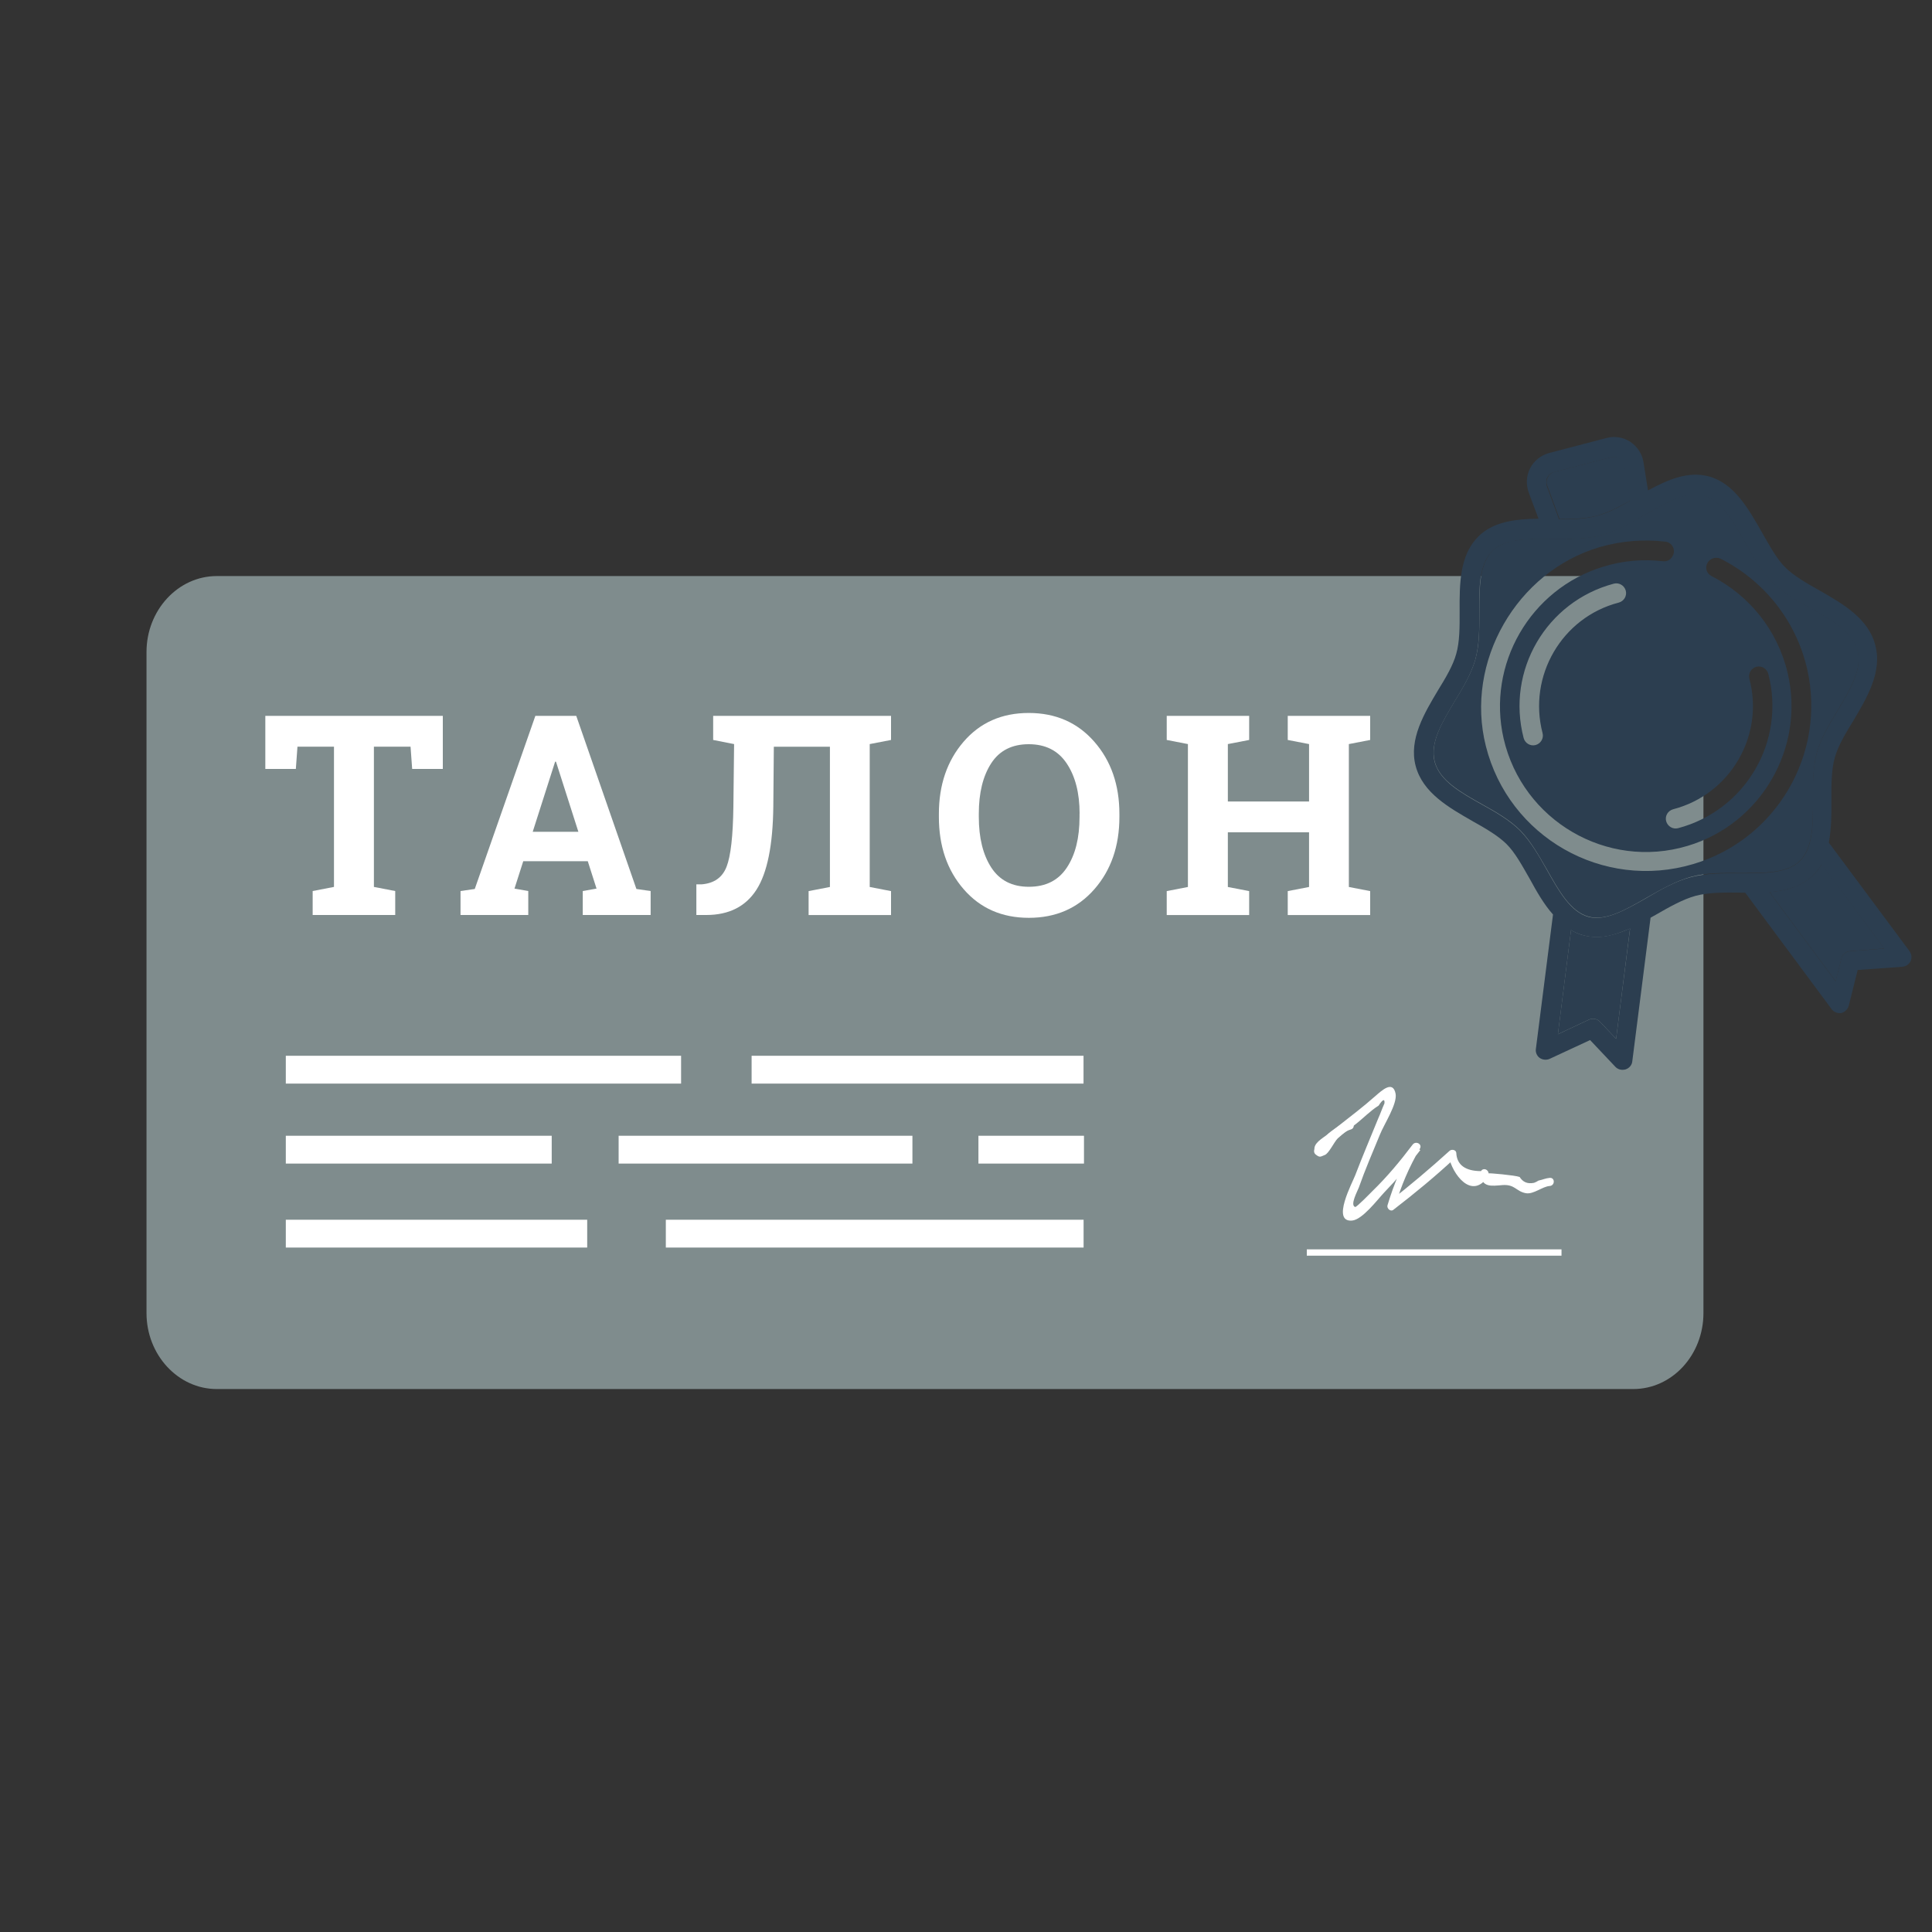 <?xml version="1.0" encoding="utf-8"?>
<!-- Generator: Adobe Illustrator 18.1.0, SVG Export Plug-In . SVG Version: 6.00 Build 0)  -->
<svg version="1.1" id="Capa_1" xmlns="http://www.w3.org/2000/svg" xmlns:xlink="http://www.w3.org/1999/xlink" x="0px" y="0px"
	 viewBox="0 0 3000 3000" enable-background="new 0 0 3000 3000" xml:space="preserve">
<rect x="0" y="0" width="3000" height="3000" fill="#333333" stroke="none"/>
<g>
	<path fill="#7F8C8D" d="M2536,2156.9H336.6c-60,0-109.1-53-109.1-117.9V1012.4c0-64.9,49-117.9,109.1-117.9H2536
		c60,0,109.1,53,109.1,117.9v1026.7C2645,2103.9,2596.6,2156.9,2536,2156.9z"/>
	<g>
		<g enable-background="new    ">
			<path fill="#FFFFFF" d="M687.6,1111.6v82.4h-47.6l-2.5-34.6h-56.9v217.8l33.1,6.4v37.2H485.5v-37.2l33.1-6.4v-217.8h-56.7
				l-2.5,34.6H412v-82.4H687.6z"/>
			<path fill="#FFFFFF" d="M715.1,1383.6l22.1-3.2l94.1-268.8h63.5l93.4,268.8l22.1,3.2v37.2H904.9v-37.2l21.4-3.8l-13.6-42.5H812.5
				l-13.6,42.5l21.4,3.8v37.2H715.1V1383.6z M827.2,1291.6h70.9l-34.8-108.9H862L827.2,1291.6z"/>
			<path fill="#FFFFFF" d="M1201.6,1159.4l-0.8,93c-0.7,60-9.4,103.1-26.2,129.2c-16.8,26.1-42.8,39.2-78,39.2h-15.3v-47.6h8.3
				c19.2-1.6,32.1-10.6,38.6-27.3c6.5-16.6,10-47.8,10.6-93.5l1.1-97l-32.5-6.4v-37.4h243.1h33.1v37.4l-33.1,6.4v221.9l33.1,6.4
				v37.2h-128v-37.2l33.1-6.4v-217.8H1201.6z"/>
			<path fill="#FFFFFF" d="M1738.2,1268.5c0,45.3-13,82.7-38.9,112.3c-25.9,29.6-59.8,44.4-101.7,44.4c-41.8,0-75.5-14.8-101.2-44.4
				c-25.7-29.6-38.5-67-38.5-112.3v-4.7c0-45,12.8-82.4,38.4-112.1c25.6-29.7,59.3-44.6,101.1-44.6c41.9,0,75.8,14.9,101.8,44.6
				c26,29.7,39,67.1,39,112.1V1268.5z M1676.4,1263.4c0-32-6.7-58-20-77.9c-13.3-20-33-29.9-59-29.9c-26,0-45.5,9.9-58.3,29.7
				c-12.8,19.8-19.2,45.9-19.2,78.1v5.1c0,32.6,6.5,58.8,19.4,78.7c13,19.9,32.4,29.8,58.3,29.8c26.2,0,45.9-9.9,59-29.8
				c13.2-19.9,19.7-46.1,19.7-78.7V1263.4z"/>
			<path fill="#FFFFFF" d="M1811.7,1149v-37.4h128v37.4l-33.1,6.4v89.2h126.1v-89.2l-33.1-6.4v-37.4h33.1h61.8h33.1v37.4l-33.1,6.4
				v221.9l33.1,6.4v37.2h-128v-37.2l33.1-6.4v-84.9h-126.1v84.9l33.1,6.4v37.2h-128v-37.2l32.9-6.4v-221.9L1811.7,1149z"/>
		</g>
		<g>
			<rect x="443.8" y="1639.4" fill="#FFFFFF" width="613.8" height="43.2"/>
			<rect x="1167.1" y="1639.4" fill="#FFFFFF" width="515.4" height="43.2"/>
			<rect x="443.8" y="1763.6" fill="#FFFFFF" width="412.9" height="43.2"/>
			<rect x="960.6" y="1763.6" fill="#FFFFFF" width="456.2" height="43.2"/>
			<rect x="1519.3" y="1763.6" fill="#FFFFFF" width="163.9" height="43.2"/>
			<rect x="443.8" y="1894" fill="#FFFFFF" width="468" height="43.2"/>
			<rect x="1033.9" y="1894" fill="#FFFFFF" width="648.7" height="43.2"/>
		</g>
		<g>
			<g>
				<g>
					<g>
						<path fill="#FFFFFF" d="M2043.1,1792.8c6.3,4.9,7,3.5,13.9,0.7c6.3-2.1,14.6-20.2,20.2-25.8c8.4-7.7,18.1-14.6,27.2-21.6
							c11.9-9.1,23.7-21.6,36.3-29.3c6.3-9.8,9.8-11.2,9.1-3.5c-3.5,7.7-6.3,16-9.8,23.7c-11.9,29.3-24.4,58.6-35.6,87.9
							c-4.2,11.2-37.7,73.2-4.9,70.4c16-1.4,39.1-32.1,49.5-43.2c20.2-20.9,39.1-43.2,56.5-66.3c-3.5-2.1-7.7-4.2-11.2-6.3
							c-17.4,29.3-30,59.3-39.8,92.1c-1.4,4.9,4.9,10.5,9.1,7c33.5-25.8,65.6-52.3,96.3-80.9c-3.5-0.7-7-2.1-10.5-2.8
							c5.6,28.6,36.3,69.7,61.4,31.4c-4.2-1.4-7.7-2.1-11.9-3.5c2.1,21.6,16.7,18.8,34.2,17.4c19.5-1.4,20.9,9.8,36.3,12.6
							c11.9,2.1,25.8-10.5,37-11.2c8.4-0.7,8.4-13.3,0-12.6c-7,0.7-10.5,2.8-17.4,4.2c-2.1,1.4-4.9,2.8-7,3.5
							c-10.5,2.1-17.4-1.4-22.3-9.1c-7.7-2.8-48.1-6.3-48.1-5.6c-0.7-6.3-8.4-9.1-11.9-3.5c-24.4,0-37.7-9.8-38.4-28.6
							c-0.7-4.9-7.7-5.6-10.5-2.8c-30,27.2-61.4,53.7-93.5,78.8c2.8,2.1,6.3,4.9,9.1,7c9.1-31.4,21.6-60.7,38.4-89.3
							c4.2-7-6.3-12.6-11.2-6.3c-19.5,25.8-39.8,50.2-62.8,72.5c-2.1,2.1-24.4,25.1-26.5,24.4c-8.4-2.8,3.5-24.4,5.6-30
							c9.8-27.9,21.6-55.1,32.8-82.3c6.3-16,27.2-47.4,24.4-63.5c-4.2-21.6-21.6-4.9-31.4,3.5c-18.8,16.7-39.1,32.1-58.6,47.4
							c-6.3,4.9-16.7,11.2-20.9,18.1c-4.2,7-2.8,14.6-7,11.9C2043.1,1776.8,2036.8,1788,2043.1,1792.8L2043.1,1792.8z"/>
					</g>
				</g>
				<g>
					<g>
						<path fill="#FFFFFF" d="M2053.6,1786.6c0.7-3.5,6.3-6.3,9.1-8.4c3.5-2.8,7.7-5.6,11.2-9.1c7.7-6.3,14.6-12.6,23.7-15.3
							c7.7-2.1,4.9-14.6-3.5-12.6c-11.2,2.8-19.5,10.5-28.6,17.4c-7.7,6.3-23,13.9-24.4,23.7
							C2039.6,1791.5,2052.2,1794.9,2053.6,1786.6L2053.6,1786.6z"/>
					</g>
				</g>
			</g>
			<rect x="2029.2" y="1940" fill="#FFFFFF" width="395.5" height="9.8"/>
		</g>
	</g>
	<g>
		<g>
			<path fill="#2C3E50" d="M2815.9,1358.6c-18.2,17.8-42.1,24.4-68.1,26.7l102.6,138.3l9-35.4c1.4-6.3,7-11,13.6-11.3l53-4.1
				l-96.9-130.9C2825.1,1348.2,2821,1353.6,2815.9,1358.6z"/>
			<path fill="#2C3E50" d="M2458.8,1452.3c-6.8-1.6-13.5-4.5-19.3-8.2l-20.4,161.8l48.1-22.6c5.8-2.7,12.9-1.5,17.3,3.3l25,26.4
				l21.6-171.3c-9.2,4.1-17.8,7.2-26.7,9.6C2489.5,1455.6,2473.9,1456.3,2458.8,1452.3z"/>
			<path fill="#2C3E50" d="M2421.7,806c20.4-0.1,40.4-0.5,57.3-5c17-4.5,34.6-13.7,52.4-23.5l-8.8-54.9c-0.7-4.8-3.1-8.6-7.1-10.7
				c-3.7-2.6-8.5-3.2-12.8-2.3l-89.2,23.3c-4.3,0.9-7.9,4.1-10,8.1c-2.1,4-2.7,8.8-1,12.8L2421.7,806z"/>
			<path fill="#2C3E50" d="M2810.5,943.4c-21.2-11.7-43.2-24.5-59-40.4c-16.6-17-29-39.4-41.7-61.3c-18.8-33.4-36.6-65-64.5-72.6
				c-26.1-7.3-56.9,10.3-89.8,29.3c-22.7,12.9-45.4,25.9-69.2,32.5c-23.8,6.6-50.3,6.1-76.3,5.9c-23.9-0.4-46.9-0.4-65.9,4.3
				c-10.4,2.8-19.8,7.4-26.5,14.1c-20.3,20.6-20.5,56.1-20.4,94.9c0,25.5,0.1,50.9-6.2,73.8c-6.2,21.6-19,43.5-31.7,64.2
				c-20,33.4-39,64.8-31.5,94.2c7.5,29.4,40,47.7,73.9,66.7c21.2,11.7,43.2,24.5,59,40.4c16.6,17,29,39.4,41.7,61.3
				c18.8,33.4,36.6,65,64.5,72.6c26.1,7.3,56.9-10.3,89.8-29.3c22.7-12.9,45.4-25.9,69.2-32.5c23.8-6.6,50.3-6.1,76.3-5.9
				c37.6-0.1,72.9,0.6,92.6-18.9c20.3-20.6,20.5-56.1,20.4-94.9c0-25.5-0.1-50.9,6.2-73.8c6.2-21.6,19-43.5,31.7-64.2
				c20-33.4,39-64.8,31.5-94.2C2876.4,980.4,2844.4,962.4,2810.5,943.4z M2716.4,1053.9c-2.1-8.1,2.8-16.3,10.9-18.5
				c8.1-2.1,16.3,2.8,18.5,10.9c27.3,104.7-35.2,211.9-140.1,239.7c-8.1,2.1-16.3-2.8-18.5-10.9s2.8-16.3,10.9-18.5
				C2686.6,1233.6,2740,1142.6,2716.4,1053.9z M2395.3,1138.4c2.1,8.1-2.8,16.3-10.9,18.5c-8.1,2.1-16.3-2.8-18.5-10.9
				c-27.3-104.7,35.2-211.9,140.1-239.7c8.1-2.1,16.3,2.8,18.5,10.9c2.1,8.1-2.8,16.3-10.9,18.5
				C2425.1,958.6,2372.2,1050,2395.3,1138.4z M2806.4,1039.9c29.3,131.2-48.3,263.6-177.1,301.8c-140.2,41.8-286.7-41.9-322.1-183.3
				c-32.9-130.5,47.7-271,177-308.9c34.5-9.9,68.8-12.3,101.8-8.4c10.8,1.2,16.6,13.2,11.2,22.4l-0.3,0.5c-2.9,5.5-8.7,8.2-14.8,7.5
				c-29.9-3.6-61.8-1.2-93,8.6c-112.9,34.5-180.6,151.7-154.3,266.7c29.4,127.4,160.4,204.2,285.6,166.7
				c113.9-33.9,182.6-151.9,155.6-267.9c-15.9-68.1-60.5-121.4-118.2-151c-8-4.2-10.8-13.3-6.2-21c4.2-6.7,12.5-9.3,19.8-6.2
				C2737.4,900.7,2788.7,961.9,2806.4,1039.9z"/>
			<path fill="#2C3E50" d="M2825.6,917c-20.7-11.5-39.7-22.7-52.8-35.3c-13.9-13.6-24.8-34-36.8-54.9c-21.2-37.2-43-76-82.3-87
				c-32.4-8.7-63.6,4.9-94.7,21.7l-7-43.8c-2-13.2-9.6-24.1-20.3-31.6c-11-7-24.3-9.5-37-6l-89.2,23.3
				c-12.7,3.5-23.4,11.9-29.4,23.4c-6,11.5-6.8,25.1-2.5,37.5l15.4,41.1c-35.3,0.6-69.7,4.2-93.3,27.5
				c-29.3,29.2-29.4,73.1-29.2,116.5c0.1,24.2,0.1,47.2-5.3,66c-4.9,17.8-16.1,36.8-28.3,56.5c-21.1,35.4-45.6,76.1-34.7,117.4
				c11.1,42.1,52,64.8,87.7,85.4c20.7,11.5,39.7,22.7,52.8,35.3c13.9,13.6,24.8,34,36.8,54.9c10.7,19.6,22,39.5,36,55.1l-26.6,208.8
				c-0.9,5.3,1.8,11.1,6,14c4.7,3.1,10.3,3.5,15.1,1.5l63.1-29.3l39.3,41.6c3.7,3.9,9.2,5.5,15.1,4.1l0.8-0.2
				c5.3-1.7,9.7-6.4,10.3-12.4l28.4-223.1c2.8-1.7,5.4-2.9,8.2-4.6c20.9-12,41.8-23.9,61.8-29.4c20-5.4,44.7-5.2,68.2-5
				c3,0.3,6.3,0.1,8.8,0.2l134.3,181c3.4,4.4,9.2,6.7,14.8,5.8l0.8-0.2c5.3-1.7,9.4-5.9,10.8-10.9l13.9-55.7l69.4-5
				c5.3-0.4,10.2-3.6,12.8-8.6c2.1-5.3,1.7-10.6-1.5-15.4l-125.5-168.8c3.9-20.9,4.3-43.5,4-66c-0.1-24.2-0.1-47.2,5.3-66
				c4.9-17.8,16.1-36.8,28.3-56.5c21.1-35.4,45.6-76.1,34.7-117.4C2902,960.7,2861.3,937.5,2825.6,917z M2402.7,741.4
				c2.1-4,5.7-7.2,10-8.1l89.2-23.3c4.3-0.9,9.1-0.3,12.8,2.3c3.7,2.6,6.2,6.4,7.1,10.7l8.8,54.9c-17.3,10-35.7,19.5-52.4,23.5
				c-17,4.5-36.9,4.9-57.3,5l-19.2-52.1C2400.8,749.9,2400.6,745.4,2402.7,741.4z M2509.5,1613.1l-25-26.4c-4.4-4.9-11.5-6-17.3-3.3
				l-48.1,22.6l20.4-161.8c5.7,3.6,12,6.3,19.3,8.2c15.6,4.3,30.7,3.3,45.7-0.9c8.9-2.4,17.8-6,26.7-9.6L2509.5,1613.1z
				 M2925.9,1472.9l-53,4.1c-6.6,0.4-12.2,5.1-13.6,11.3l-9,35.4l-102.6-138.3c26-2.3,50.3-8.6,68.1-26.7
				c5.1-4.9,9.3-10.4,12.9-16.2L2925.9,1472.9z M2852.9,1104.3c-12.7,20.7-25.5,42.6-31.7,64.2c-6.2,22.8-6.5,48.8-6.2,73.8
				c0.3,38.3,0.4,74.7-20.4,94.9c-19.5,19.1-55.1,18.9-92.6,18.9c-26-0.2-52.7-0.2-76.3,5.9c-23.6,6.1-47,19.3-69.2,32.5
				c-32.6,18.6-63.5,36.1-89.8,29.3c-27.8-7.6-45.7-39.2-64.5-72.6c-12.2-21.7-25.1-44.3-41.7-61.3c-15.8-15.9-37.8-28.7-59-40.4
				c-33.9-19-65.9-37-73.9-66.7c-7.5-29.4,11.5-60.8,31.5-94.2c12.7-20.7,25.5-42.6,31.7-64.2c6.2-22.8,6.5-48.8,6.2-73.8
				c-0.3-38.3-0.4-74.7,20.4-94.9c6.9-7.2,16.1-11.3,26.5-14.1c18.5-5,41.9-4.8,65.9-4.3c26,0.2,52.7,0.2,76.3-5.9
				c23.6-6.1,47-19.3,69.2-32.5c32.6-18.6,63.5-36.1,89.8-29.3c27.8,7.6,45.7,39.2,64.5,72.6c12.2,21.7,25.1,44.3,41.7,61.3
				c15.8,15.9,37.8,28.7,59,40.4c33.9,19,65.9,37,73.9,66.7C2891.9,1039.5,2872.9,1070.9,2852.9,1104.3z"/>
		</g>
	</g>
</g>
</svg>
